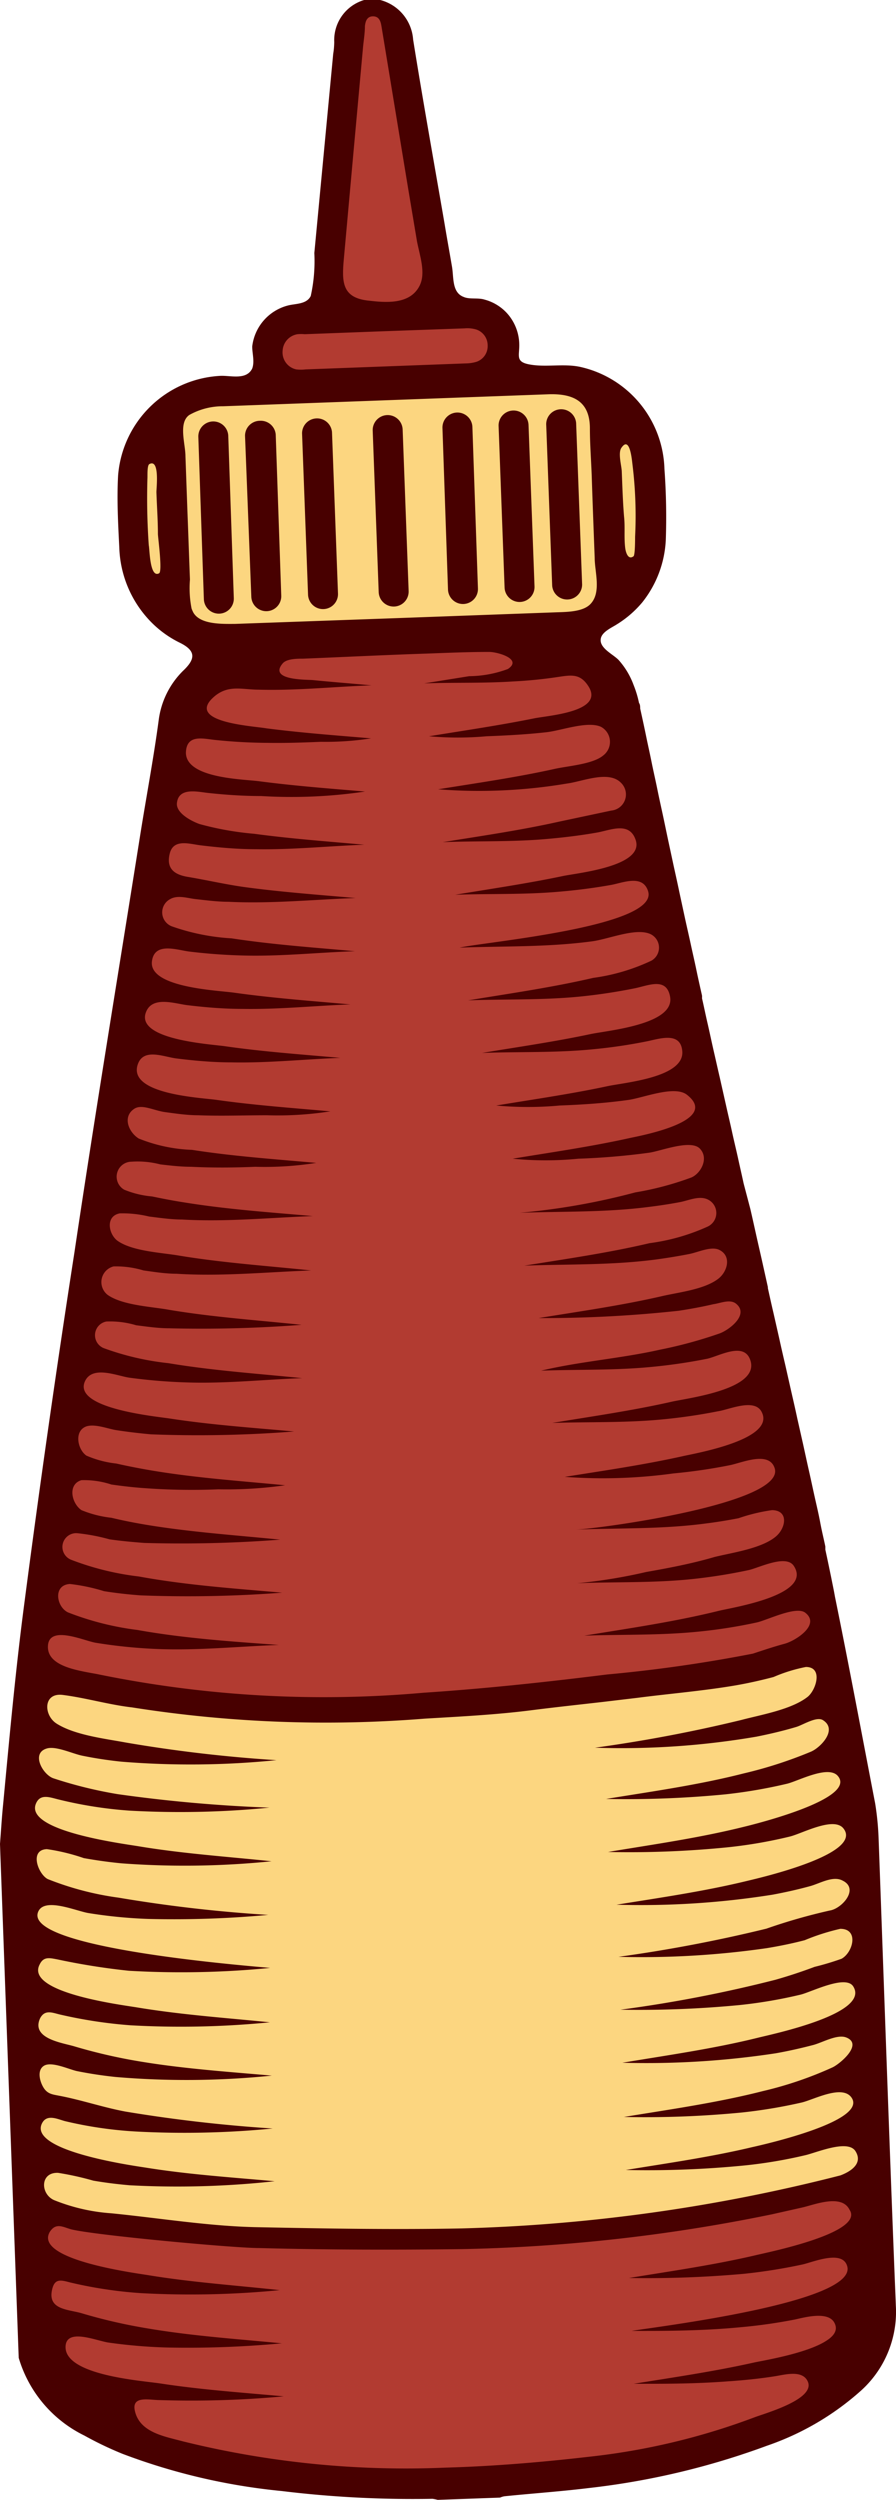<svg xmlns="http://www.w3.org/2000/svg" viewBox="0 0 59.86 166.88"><defs><style>.cls-1{fill:#480000;}.cls-2{fill:#b23b31;}.cls-3{fill:#fcd680;}</style></defs><g id="Capa_2" data-name="Capa 2"><g id="Capa_1-2" data-name="Capa 1"><path class="cls-1" d="M58.7,122.79a19,19,0,0,0-.23-2.39c-.89-4.61-1.75-9.22-2.69-13.82-.07-.41-.16-.82-.24-1.23-.13-.63-.26-1.26-.4-1.9,0-.07,0-.14,0-.21-.11-.53-.23-1-.34-1.59s-.24-1.13-.37-1.71-.25-1.16-.38-1.73-.26-1.18-.39-1.77l-.39-1.73c-.13-.61-.27-1.22-.41-1.83l-.39-1.73c-.14-.6-.28-1.2-.41-1.8l-.39-1.72c-.13-.55-.25-1.1-.37-1.64l0-.07-.36-1.62c-.14-.63-.29-1.27-.43-1.9s-.25-1.13-.38-1.69L49.68,79c-.12-.56-.25-1.12-.37-1.67s-.28-1.2-.41-1.8-.25-1.09-.37-1.63l-.45-2c-.13-.55-.25-1.1-.38-1.66s-.28-1.28-.43-1.93-.24-1.11-.37-1.67a1.16,1.16,0,0,0,0-.18c-.13-.58-.26-1.15-.38-1.73s-.25-1.13-.37-1.69-.27-1.2-.4-1.8l-.36-1.67c-.12-.58-.25-1.16-.38-1.75l-.35-1.63c-.14-.65-.27-1.3-.41-1.94s-.24-1.1-.35-1.64-.26-1.19-.38-1.79-.23-1.07-.34-1.61-.27-1.28-.41-1.91c0-.13,0-.26-.08-.38a6.9,6.9,0,0,0-.36-1.19,5.16,5.16,0,0,0-1-1.67c-.37-.39-1.32-.8-1.19-1.44.09-.45.73-.72,1.07-.94a7,7,0,0,0,1.7-1.47,7.23,7.23,0,0,0,1.57-4.15,44.53,44.53,0,0,0-.09-4.76,7.19,7.19,0,0,0-5.64-6.81c-1.14-.24-2.35.06-3.47-.18-.86-.19-.56-.61-.59-1.37a3.18,3.18,0,0,0-.79-2A3.11,3.11,0,0,0,32.37,20c-.44-.14-1,0-1.4-.18-.78-.3-.65-1.28-.77-2-.17-1-.34-1.92-.5-2.89C29,10.87,28.26,6.76,27.6,2.64A2.94,2.94,0,0,0,25.4,0L24.33,0a2.79,2.79,0,0,0-2,2.8,5.29,5.29,0,0,1-.07.8L21,16.89a10.78,10.78,0,0,1-.24,2.87c-.28.56-1,.5-1.51.63a3.21,3.21,0,0,0-2.4,2.74c0,.48.17,1,0,1.47-.39.79-1.43.46-2.12.49a7.23,7.23,0,0,0-6.84,6.65c-.09,1.6,0,3.21.08,4.82a7.42,7.42,0,0,0,1.94,4.77,7,7,0,0,0,2.07,1.56c1.16.56,1.07,1.12.24,1.9a5.63,5.63,0,0,0-1.62,3.3c-.35,2.6-.84,5.17-1.25,7.76-1.47,9.26-3,18.51-4.38,27.77Q3.16,95.28,1.63,107c-.59,4.46-1,9-1.42,13.44-.09.88-.14,1.77-.21,2.65L1.25,157.4a8.43,8.43,0,0,0,4.39,5.19,23,23,0,0,0,2.55,1.22,41.25,41.25,0,0,0,10.62,2.48,72.28,72.28,0,0,0,10.08.52,2.41,2.41,0,0,1,.35.07l4.17-.15a1.14,1.14,0,0,1,.3-.09c1.87-.19,3.76-.32,5.64-.55a50.64,50.64,0,0,0,11.88-2.82,18.31,18.31,0,0,0,6.2-3.6,7.08,7.08,0,0,0,2.42-5.75C59.43,143.55,59.08,133.17,58.7,122.79Z"/><path class="cls-2" d="M19.79,24.66a2.64,2.64,0,0,0,.63,0l10.69-.4a2.58,2.58,0,0,0,.73-.11,1.1,1.1,0,0,0,.74-1.07A1.12,1.12,0,0,0,31.83,22a2.09,2.09,0,0,0-.79-.08l-5.34.19-5.34.2a2.58,2.58,0,0,0-.48,0,1.18,1.18,0,0,0-1,1.12A1.16,1.16,0,0,0,19.79,24.66Z"/><path class="cls-2" d="M24.54,20.06c1.19.14,2.85.31,3.5-1,.42-.86,0-2-.18-2.94l-.6-3.58q-.89-5.4-1.78-10.82c-.06-.36-.19-.63-.56-.63s-.5.28-.54.64c0,.53-.1,1.05-.14,1.57q-.64,7-1.27,14C22.83,18.83,22.86,19.85,24.54,20.06Z"/><path class="cls-3" d="M41.54,31.51c0-.4-.29-1.31,0-1.65.53-.73.67.77.71,1.11a28.15,28.15,0,0,1,.18,4.86c0,.19,0,1.19-.1,1.3-.36.28-.52-.24-.56-.54-.09-.69,0-1.42-.08-2.12C41.61,33.49,41.58,32.5,41.54,31.51ZM10.63,38.27c.23-.12-.07-2.33-.08-2.62,0-.93-.07-1.86-.1-2.8,0-.29.23-2.24-.47-1.87-.16.08-.12.78-.13.94a44.86,44.86,0,0,0,.09,4.49C10,36.64,10,38.62,10.63,38.27Zm1.76-7.81c0-.83-.49-2.24.26-2.76a4.56,4.56,0,0,1,2.26-.58l21.72-.8c1.7-.06,2.78.49,2.78,2.28,0,1,.08,2.07.12,3.1.06,1.85.13,3.69.2,5.54,0,.94.46,2.3-.28,3.08-.53.56-1.7.53-2.42.56l-10.69.39-10.65.38c-.82,0-2.32.06-2.78-.77a2.72,2.72,0,0,1-.11-.25,7,7,0,0,1-.11-1.94c-.06-1.54-.11-3.07-.17-4.6Zm24.5,8.64a1,1,0,0,0,1,.92,1,1,0,0,0,1-1l-.4-10.78a1,1,0,0,0-1-.92,1,1,0,0,0-1,1Zm-3.18.12a1,1,0,0,0,2-.07l-.4-10.78a1,1,0,0,0-2,.07Zm-3.78.14a1,1,0,0,0,2-.08L31.56,28.5a1,1,0,0,0-2,.08Zm-4.63.17a1,1,0,0,0,2-.08l-.4-10.78a1,1,0,0,0-2,.08Zm-4.72.17a1,1,0,0,0,2-.08l-.4-10.77a1,1,0,0,0-1-.92,1,1,0,0,0-1,1Zm-3.79.14a1,1,0,0,0,2-.08L18.42,29a1,1,0,0,0-1.05-.91,1,1,0,0,0-1,1ZM13.62,40a1,1,0,0,0,2-.07L15.25,29.1a1,1,0,0,0-2,.07Z"/><path class="cls-2" d="M53.61,147.36l-2,.45a113.24,113.24,0,0,1-20.69,2.33c-4.53.06-9.09.05-13.63-.07-1.69,0-11-.86-12.54-1.25-.54-.15-1-.46-1.41.15-1.14,1.85,5.49,2.74,6.56,2.91,2.91.48,5.86.68,8.79,1,0,0,0,0,0,0a61.21,61.21,0,0,1-9.28.2,28.8,28.8,0,0,1-4.71-.71c-.62-.16-1.05-.3-1.22.48-.31,1.36,1.11,1.31,2,1.58a35.65,35.65,0,0,0,4.35,1c3,.51,6,.71,9,1,0,0,0,0,0,0a67.46,67.46,0,0,1-7.66.28,34.35,34.35,0,0,1-3.92-.33c-.79-.11-2.83-1-2.87.27-.06,1.92,5.07,2.27,6.33,2.46,2.74.42,5.5.61,8.25.86,0,0,0,0,0,0a67.31,67.31,0,0,1-8.28.25c-.72,0-1.93-.33-1.66.76.35,1.42,2,1.67,3.22,2a62.1,62.1,0,0,0,17.49,1.75c3.22-.09,6.45-.36,9.65-.73a45.16,45.16,0,0,0,11-2.62c.7-.27,4-1.18,3.61-2.34-.32-.88-1.57-.51-2.23-.41-1,.16-2.1.27-3.15.34-2.09.16-4.18.17-6.27.16,0,0,0,0,0,0,2.68-.43,5.36-.82,8-1.41.57-.13,3.61-.61,4.91-1.49.52-.34.76-.75.46-1.23-.47-.72-2-.29-2.6-.16a35,35,0,0,1-3.68.52c-2.4.23-4.82.25-7.23.24,0,0,0,0,0,0,1.71-.28,15.1-1.9,14.4-4.32-.32-1.12-2.3-.26-3-.11a36.79,36.79,0,0,1-3.9.62,72.92,72.92,0,0,1-7.68.28s0,0,0,0c2.87-.47,5.76-.88,8.59-1.55.89-.21,7.15-1.49,6.15-3C56.23,146.44,54.44,147.17,53.61,147.36Z"/><path class="cls-3" d="M8.67,145.88c-.81-.07-1.63-.17-2.44-.31a19.79,19.79,0,0,0-2.35-.52c-1.21-.05-1.19,1.41-.27,1.82a12.5,12.5,0,0,0,3.82.88c3.24.32,6.54.87,9.8.93,4.54.09,9.1.17,13.63.08a114,114,0,0,0,25.29-3.54c.74-.28,1.51-.82,1-1.62s-2.57.09-3.34.27a31.51,31.51,0,0,1-4,.68,66.55,66.55,0,0,1-8,.31,0,0,0,1,1,0,0c2.81-.46,5.64-.86,8.42-1.52.94-.21,7.82-1.77,6.64-3.34-.64-.84-2.5.16-3.29.35a34.06,34.06,0,0,1-4,.67,67.15,67.15,0,0,1-7.9.3,0,0,0,1,1,0,0c3.11-.51,6.24-.95,9.3-1.73A24.88,24.88,0,0,0,55.64,138c.52-.26,2.07-1.57.86-2-.6-.2-1.56.35-2.15.51-.84.22-1.68.41-2.53.56a57.51,57.51,0,0,1-10.24.63,0,0,0,0,1,0,0c3-.5,6.07-.93,9.06-1.67,1-.25,7.53-1.61,6.36-3.43-.51-.79-2.78.37-3.5.55a31.64,31.64,0,0,1-4.1.7,70.35,70.35,0,0,1-7.95.31s0,0,0,0a89,89,0,0,0,10.36-2c.88-.25,1.76-.54,2.61-.86a18.08,18.08,0,0,0,1.8-.54c.77-.42,1.18-2-.08-2a14.59,14.59,0,0,0-2.38.76c-.84.22-1.68.39-2.53.53a58.62,58.62,0,0,1-9.91.58s0,0,0,0a97.2,97.2,0,0,0,9.88-1.88,38.22,38.22,0,0,1,4.23-1.21c.81-.12,2-1.45.86-2-.63-.34-1.5.18-2.13.36-.83.23-1.68.42-2.54.58a55.92,55.92,0,0,1-10.43.67s0,0,0,0c2.92-.47,5.85-.89,8.73-1.59.92-.22,7.77-1.8,6.43-3.5-.65-.82-2.76.34-3.58.54a31.36,31.36,0,0,1-4.08.71,65.92,65.92,0,0,1-8.07.32s0,0,0,0c3-.5,6-.92,9-1.66.83-.2,7.71-1.9,6.34-3.43-.65-.71-2.61.34-3.36.53a33.62,33.62,0,0,1-4.11.71,68.6,68.6,0,0,1-8,.31s0,0,0,0c3.07-.5,6.16-.93,9.18-1.7a28.7,28.7,0,0,0,4.52-1.46c.64-.28,1.79-1.47.79-2.1-.42-.27-1.32.31-1.77.45-.87.26-1.76.47-2.66.65a53.47,53.47,0,0,1-10.8.74s0,0,0,0a97.79,97.79,0,0,0,9.77-1.85c1.32-.35,3.34-.69,4.43-1.54.57-.45,1.06-2-.11-2a10.53,10.53,0,0,0-2.16.67c-.83.22-1.68.41-2.54.56-2.18.37-4.39.55-6.56.83l-2.36.28c-1.58.18-3.16.35-4.73.55-2.35.3-4.76.42-7.12.56a82.93,82.93,0,0,1-19.54-.75c-1.56-.18-3.06-.63-4.61-.83-1.35-.19-1.32,1.35-.44,1.91,1.22.77,3.2,1,4.6,1.26a94.74,94.74,0,0,0,10.09,1.18s0,0,0,0a57.13,57.13,0,0,1-10.38.1c-.86-.09-1.72-.22-2.56-.39-.64-.12-1.73-.65-2.36-.5-1.14.29-.32,1.75.39,2a28.72,28.72,0,0,0,4.3,1.06A98.29,98.29,0,0,0,18,120.67s0,0,0,0a60.79,60.79,0,0,1-9.35.2,27.89,27.89,0,0,1-4.8-.76c-.56-.14-1.19-.38-1.46.32-.69,1.8,5.72,2.63,6.87,2.82,2.94.49,5.91.69,8.88,1,0,0,0,0,0,0a57.16,57.16,0,0,1-10,.14c-.85-.08-1.7-.2-2.54-.35a13.45,13.45,0,0,0-2.47-.6c-1.19.05-.58,1.67.06,2a20,20,0,0,0,4.73,1.24,94.88,94.88,0,0,0,10,1.15s0,0,0,0a68.75,68.75,0,0,1-8,.27,31.83,31.83,0,0,1-4-.39c-.79-.12-2.92-1.07-3.36-.11-1.12,2.44,13.79,3.61,15.49,3.77a0,0,0,0,1,0,0,60.75,60.75,0,0,1-9.44.19,45.27,45.27,0,0,1-4.78-.76c-.49-.09-.91-.21-1.17.32C1.62,133,8,133.82,9.11,134c3,.5,5.94.7,8.92,1a0,0,0,0,1,0,0,60.32,60.32,0,0,1-9.31.2A31.09,31.09,0,0,1,4,134.48c-.51-.12-1-.35-1.32.25-.63,1.37,1.51,1.64,2.3,1.88a35.82,35.82,0,0,0,4.34,1c2.93.49,5.89.69,8.84.95,0,0,0,0,0,0a56,56,0,0,1-10.44.09c-.86-.09-1.72-.22-2.57-.39-.53-.11-1.7-.67-2.21-.36s-.26,1.13,0,1.51.59.41,1,.49c1.49.28,2.94.78,4.44,1.06a98.44,98.44,0,0,0,9.84,1.13s0,0,0,0a60.77,60.77,0,0,1-9.15.2,26.87,26.87,0,0,1-4.72-.69c-.47-.12-1.18-.49-1.52.1-1.06,1.86,5.92,2.85,6.9,3,2.85.46,5.74.65,8.62.91,0,0,0,0,0,0A59.89,59.89,0,0,1,8.67,145.88Z"/><path class="cls-2" d="M5.46,111.56c.46.1.87.16,1.15.22A75.13,75.13,0,0,0,28.3,113c4.1-.27,8.19-.71,12.27-1.22a96.55,96.55,0,0,0,9.73-1.39c.7-.23,1.41-.47,2.12-.66s2.42-1.26,1.38-2.07c-.61-.48-2.55.5-3.25.65a34,34,0,0,1-3.88.61c-2.55.26-5.09.18-7.64.27,0,0,0,0,0,0,3-.49,6-.92,9-1.66.94-.23,6.29-1.05,5-3-.52-.78-2.3.12-3,.28a36,36,0,0,1-3.86.61c-2.54.26-5.07.17-7.61.27,0,0,0,0,0,0a34.59,34.59,0,0,0,4.61-.75c1.53-.27,3.06-.56,4.56-1,1.21-.3,3.2-.57,4.14-1.4.63-.56.83-1.71-.29-1.73a12,12,0,0,0-2.24.54c-.72.14-1.45.26-2.18.35-2.91.39-5.8.3-8.72.41,0,0,0,0,0,0,1.68-.06,14-1.75,13.32-4.08-.36-1.2-2.19-.38-3-.22a36.41,36.41,0,0,1-3.77.55,34.62,34.62,0,0,1-7.26.23s0,0,0,0c2.63-.42,5.27-.8,7.88-1.38.87-.2,6.32-1.13,5.25-3-.51-.87-2.18-.1-2.89,0a37.2,37.2,0,0,1-3.79.55c-2.43.23-4.85.15-7.29.23,0,0,0,0,0,0,2.67-.44,5.35-.82,8-1.42,1.16-.26,6.06-.85,5.2-2.87-.46-1.08-2-.2-2.82,0a36.43,36.43,0,0,1-3.75.55c-2.46.24-4.9.16-7.37.25,0,0,0,0,0,0,2.6-.62,5.32-.81,7.94-1.4a29.71,29.71,0,0,0,4-1.09c.66-.25,2-1.28,1.06-2-.41-.3-1.06,0-1.48.05-.77.18-1.54.32-2.32.44a83.9,83.9,0,0,1-9.37.49s0,0,0,0c2.76-.45,5.54-.84,8.27-1.47,1.13-.26,2.8-.44,3.73-1.15.61-.46.92-1.51.08-1.93-.54-.27-1.4.15-2,.27s-1.44.26-2.17.36c-3,.4-5.89.31-8.86.42,0,0,0,0,0,0,2.79-.45,5.6-.85,8.36-1.5a13.67,13.67,0,0,0,3.87-1.1,1,1,0,0,0-.05-1.85c-.54-.21-1.2.09-1.74.2-.73.14-1.47.25-2.21.34-2.84.36-5.67.28-8.53.38,0,0,0,0,0,0a45.3,45.3,0,0,0,7.71-1.36,20.36,20.36,0,0,0,3.76-1c.63-.28,1.17-1.28.56-1.92s-2.61.16-3.39.27a46.89,46.89,0,0,1-4.73.4,22.23,22.23,0,0,1-4.39,0s0,0,0,0c2.6-.43,5.21-.8,7.78-1.37.78-.17,6.12-1.14,3.86-2.9-.84-.65-2.94.22-3.93.35-1.51.21-3,.31-4.57.37a23.11,23.11,0,0,1-4.24,0s0,0,0,0c2.48-.41,5-.77,7.43-1.29,1.15-.25,5.19-.58,5-2.36-.12-1.29-1.51-.81-2.34-.64a34.7,34.7,0,0,1-3.68.54c-2.46.24-4.9.15-7.36.24,0,0,0,0,0,0,2.42-.4,4.86-.75,7.26-1.26,1.2-.25,5.62-.64,5.31-2.48-.23-1.33-1.43-.77-2.34-.58a37.41,37.41,0,0,1-3.82.57c-2.45.23-4.89.15-7.34.24,0,0,0,0,0,0,2.79-.46,5.6-.86,8.36-1.5a13.25,13.25,0,0,0,3.89-1.15,1,1,0,0,0-.18-1.82c-1-.34-2.72.39-3.79.53-3,.4-5.88.31-8.84.42,0,0,0,0,0,0,1.54-.37,13.32-1.39,12.59-3.76-.35-1.14-1.66-.58-2.45-.43-1.17.21-2.35.36-3.54.46-2.3.2-4.6.12-6.9.2,0,0,0,0,0,0,2.41-.4,4.82-.75,7.2-1.25,1-.21,5.49-.65,4.85-2.43-.42-1.2-1.63-.65-2.53-.48-1.18.21-2.37.35-3.56.45-2.27.19-4.53.11-6.8.2,0,0,0,0,0,0,2.62-.42,5.24-.8,7.83-1.38l3.44-.73a1.08,1.08,0,0,0,.65-1.85c-.83-.86-2.59-.08-3.64.05a35.25,35.25,0,0,1-8.58.38s0,0,0,0c2.6-.42,5.21-.79,7.78-1.36.89-.2,2.54-.31,3.24-.89a1.14,1.14,0,0,0-.14-1.92c-.9-.41-2.65.25-3.64.36-1.34.15-2.69.22-4,.27a21.54,21.54,0,0,1-3.85,0s0,0,0,0c2.33-.38,4.67-.72,7-1.19.94-.2,4.8-.43,3.63-2.18-.54-.82-1.12-.72-2-.59a30,30,0,0,1-3,.3c-2,.13-4,.06-5.95.13,0,0,0,0,0,0l3-.48a7.59,7.59,0,0,0,2.59-.48c1-.66-.68-1.14-1.25-1.14-1.38,0-2.77.06-4.15.11-2.76.09-5.52.23-8.28.34-.38,0-1.07,0-1.35.3-1,1.15,1.52,1.09,2,1.13,1.31.13,2.61.23,3.92.35a0,0,0,0,1,0,0c-2.51.09-5,.36-7.52.29-1.11,0-2-.34-2.94.42-2.11,1.76,2.53,2,3.43,2.16,2.32.3,4.65.47,7,.67,0,0,0,0,0,0a19.72,19.72,0,0,1-3.35.23c-1.19.05-2.37.09-3.56.07a35.23,35.23,0,0,1-3.56-.2c-.8-.09-1.86-.37-1.9.85,0,1.72,3.79,1.77,4.87,1.91,2.36.31,4.73.49,7.1.69,0,0,0,0,0,0a33.51,33.51,0,0,1-6.94.3c-1.19,0-2.39-.08-3.58-.21-.7-.08-1.94-.38-2.05.68-.07.68,1,1.22,1.51,1.4a20.22,20.22,0,0,0,3.65.65c2.44.33,4.91.51,7.36.73,0,0,0,0,0,0-2.42.09-4.8.34-7.22.3-1.24,0-2.48-.11-3.72-.26-.74-.09-1.81-.46-2.06.55s.32,1.4,1.16,1.55c1.27.21,2.51.5,3.78.68,2.48.34,5,.52,7.48.74,0,0,0,0,0,0-2.84.1-5.64.39-8.49.25-.74,0-1.47-.1-2.21-.18-.53-.06-1.18-.29-1.69,0a1,1,0,0,0,.17,1.84,14.43,14.43,0,0,0,3.93.78c2.74.42,5.5.61,8.25.86,0,0,0,0,0,0-2.43.08-4.84.34-7.28.29a37.53,37.53,0,0,1-3.81-.27c-.84-.11-2.32-.65-2.48.66-.21,1.76,4.4,1.93,5.51,2.09,2.57.36,5.16.55,7.75.78,0,0,0,0,0,0-2.4.09-4.78.34-7.19.3-1.24,0-2.48-.1-3.71-.25-.82-.1-2.32-.63-2.75.45-.75,1.85,4.26,2.15,5.26,2.29,2.56.37,5.15.55,7.72.78,0,0,0,0,0,0-2.43.09-4.84.35-7.28.3-1.22,0-2.45-.11-3.66-.26-.85-.1-2.2-.72-2.59.38-.71,2,4.13,2.23,5.23,2.38,2.53.36,5.08.54,7.63.77,0,0,0,0,0,0a22.9,22.9,0,0,1-4.23.26c-1.53,0-3.06.06-4.59,0-.74,0-1.48-.11-2.22-.21S9.51,73.7,9,74c-.83.51-.44,1.55.26,2a10.5,10.5,0,0,0,3.57.76c2.75.43,5.53.62,8.3.87a0,0,0,0,1,0,0,22.15,22.15,0,0,1-4.08.26c-1.42.06-2.85.07-4.28,0-.69,0-1.37-.08-2.06-.16a6,6,0,0,0-1.92-.18,1,1,0,0,0-.49,1.87,6.34,6.34,0,0,0,1.86.45c.72.15,1.44.29,2.16.4,2.84.46,5.72.66,8.58.91,0,0,0,0,0,0-2.92.11-5.81.4-8.74.23-.73,0-1.47-.11-2.2-.2A7.53,7.53,0,0,0,8,81c-1,.19-.74,1.46-.09,1.87,1,.66,2.86.75,4,.94,2.94.49,5.92.69,8.88,1,0,0,0,0,0,0-3,.11-6,.41-9,.22-.74,0-1.47-.12-2.2-.22a6.37,6.37,0,0,0-2-.27,1.08,1.08,0,0,0-.4,1.9c1,.71,3,.79,4.12,1,2.93.49,5.89.69,8.84,1a0,0,0,1,1,0,0,87.37,87.37,0,0,1-8.86.23c-.73,0-1.46-.11-2.19-.2a6,6,0,0,0-2-.25A.93.93,0,0,0,6.94,90a18.11,18.11,0,0,0,4.31,1c3,.5,6,.7,8.94,1,0,0,0,0,0,0-2.52.09-5,.36-7.54.29a37.33,37.33,0,0,1-4-.32c-.82-.12-2.4-.81-2.94.17-1,1.88,4.71,2.41,5.67,2.56,2.74.42,5.51.61,8.27.86a0,0,0,1,1,0,0,82.41,82.41,0,0,1-9.56.19c-.77-.07-1.55-.16-2.32-.28-.54-.08-1.42-.44-2-.25-.84.3-.59,1.54,0,1.95a6.87,6.87,0,0,0,2,.53c.75.17,1.52.32,2.28.45,3,.51,6,.71,9,1,0,0,0,0,0,0a27.68,27.68,0,0,1-4.46.27,43,43,0,0,1-4.82-.07c-.78-.05-1.56-.14-2.33-.25a5.83,5.83,0,0,0-2-.29c-.94.28-.66,1.55,0,2a7.35,7.35,0,0,0,2,.51c.75.18,1.51.33,2.28.46,3,.5,6,.7,9,1a0,0,0,0,1,0,0,86,86,0,0,1-9.08.22c-.78-.06-1.55-.13-2.32-.24a13,13,0,0,0-2.16-.41.92.92,0,0,0-.39,1.78,18.61,18.61,0,0,0,4.51,1.11c3.16.58,6.37.8,9.57,1.08,0,0,0,0,0,0a82.93,82.93,0,0,1-9.46.18c-.81-.06-1.63-.15-2.44-.28a12.53,12.53,0,0,0-2.28-.48c-1.15.07-.9,1.54-.12,1.9a19.3,19.3,0,0,0,4.63,1.17c3.12.56,6.29.77,9.45,1,0,0,0,0,0,0-2.72.1-5.39.38-8.12.27a34,34,0,0,1-4.14-.42c-.78-.14-3-1.15-3.16.13C3.08,110.92,4.37,111.33,5.46,111.56Z"/></g></g></svg>